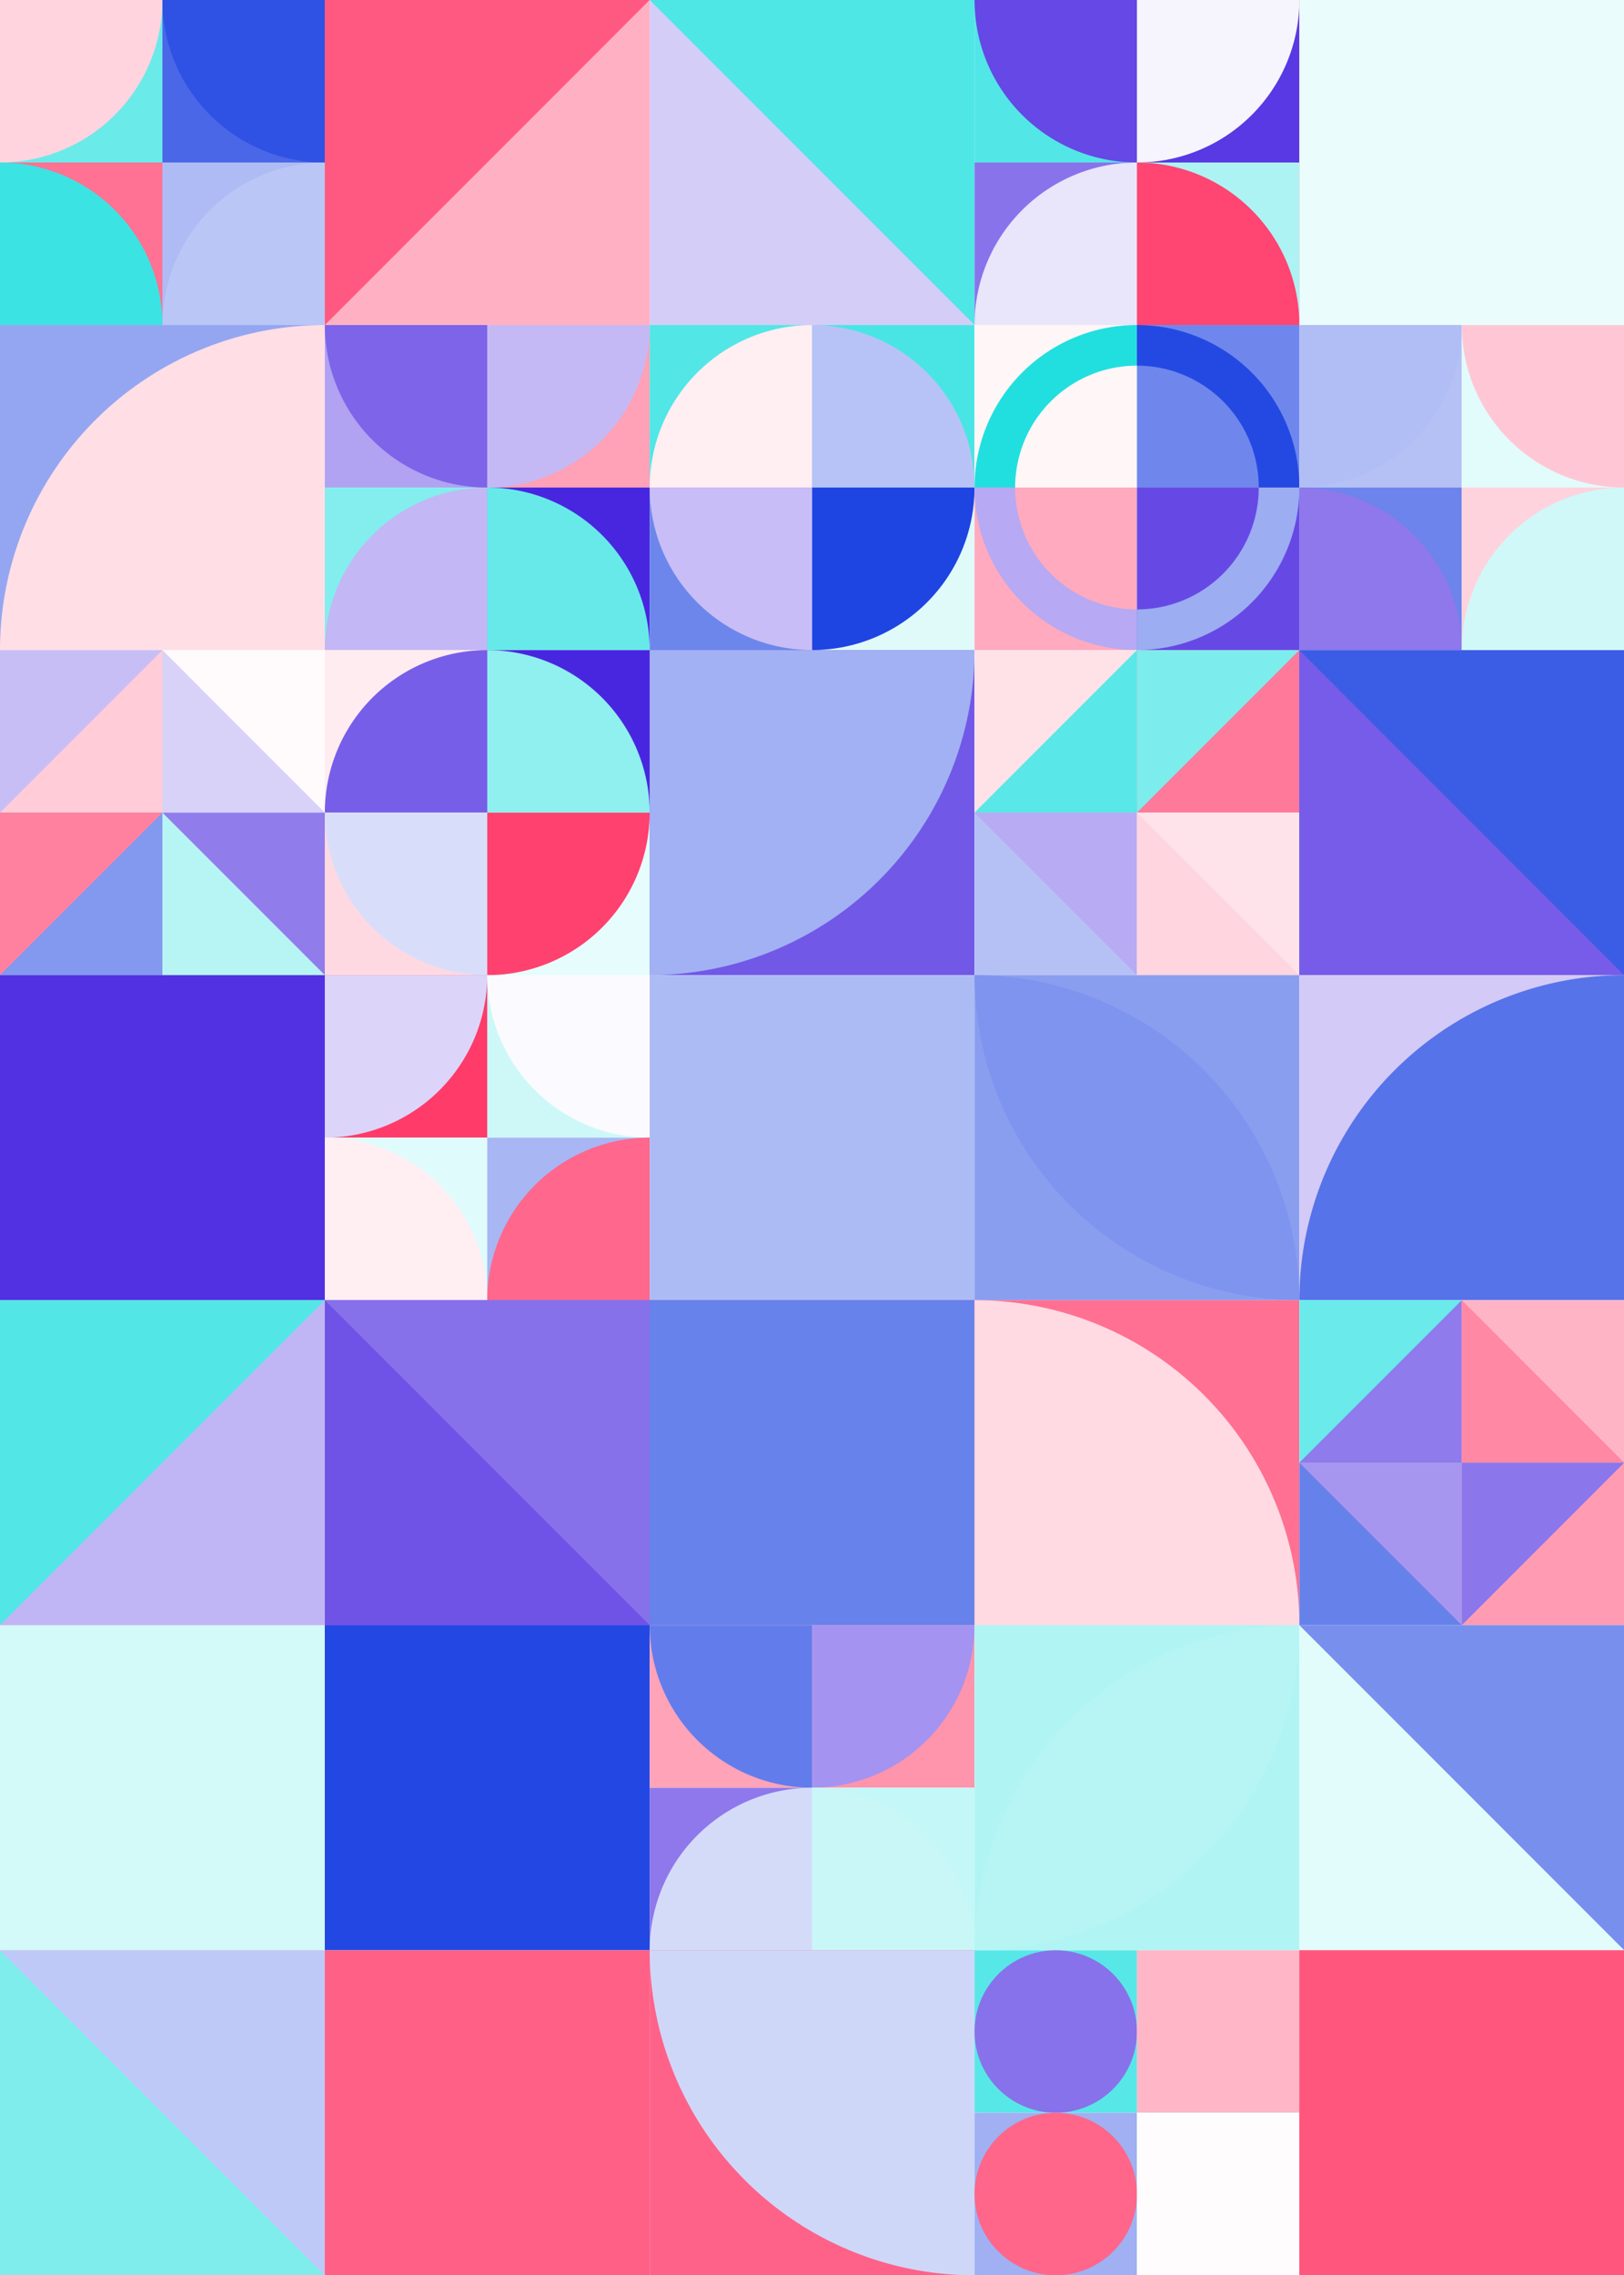 <?xml version="1.0" standalone="no"?><svg xmlns:xlink="http://www.w3.org/1999/xlink" xmlns="http://www.w3.org/2000/svg" viewBox="0 0 1000 1400.011" preserveAspectRatio="xMaxYMax slice"><rect x="0" y="0" width="1000" height="1400.011" fill="#333333" stroke="none"/><g transform="scale(3.293)"><rect x="0" y="0" width="303.714" height="425.2" fill="#ffffff" data-darkreader-inline-fill="" style="--darkreader-inline-fill: #181a1b;"/><rect x="0" y="0" width="60.743" height="60.743" fill="#ffffff" data-darkreader-inline-fill="" style="--darkreader-inline-fill: #181a1b;"/><rect x="0" y="0" width="30.37" height="30.37" fill="#6beaea" data-darkreader-inline-fill="" style="--darkreader-inline-fill: #6beaea;"/><path d="M 0 30.37 A 30.37 30.37 0 0 0 30.37 0 L 0 0L0 30.37" fill="#ffd4de" data-darkreader-inline-fill="" style="--darkreader-inline-fill: #ffaec1;"/><rect x="30.37" y="0" width="30.37" height="30.37" fill="#4967e7" data-darkreader-inline-fill="" style="--darkreader-inline-fill: #5394e8;"/><path d="M 30.37 0 A 30.37 30.37 0 0 0 60.74 30.37 L 60.74 0L30.37 0" fill="#2f52e4" data-darkreader-inline-fill="" style="--darkreader-inline-fill: #4089e6;"/><rect x="0" y="30.37" width="30.37" height="30.37" fill="#ff7293" data-darkreader-inline-fill="" style="--darkreader-inline-fill: #ff698c;"/><path d="M 0 30.37 A 30.37 30.37 0 0 1 30.37 60.74 L 0 60.74L0 30.37" fill="#3ce3e3" data-darkreader-inline-fill="" style="--darkreader-inline-fill: #4ae5e5;"/><rect x="30.37" y="30.37" width="30.37" height="30.37" fill="#aebbf4" data-darkreader-inline-fill="" style="--darkreader-inline-fill: #99c0f1;"/><path d="M 30.37 60.74 A 30.37 30.37 0 0 1  60.74 30.37 L 60.74 60.74L30.37 60.74" fill="#bac6f6" data-darkreader-inline-fill="" style="--darkreader-inline-fill: #a2c5f3;"/><rect x="60.74" y="0" width="60.74" height="60.74" fill="#ff5981" data-darkreader-inline-fill="" style="--darkreader-inline-fill: #970024;"/><polygon points="121.48,0 121.48,60.74 60.74,60.74" fill="#ffb1c3" data-darkreader-inline-fill="" style="--darkreader-inline-fill: #620017;"/><rect x="121.49" y="0" width="60.74" height="60.74" fill="#d4cdf8" data-darkreader-inline-fill="" style="--darkreader-inline-fill: #282b2d;"/><polygon points="121.49,0 182.23,0 182.23,60.74" fill="#4fe6e6" data-darkreader-inline-fill="" style="--darkreader-inline-fill: #159696;"/><rect x="182.229" y="0" width="60.743" height="60.743" fill="#ffffff" data-darkreader-inline-fill="" style="--darkreader-inline-fill: #181a1b;"/><rect x="182.23" y="0" width="30.37" height="30.37" fill="#52e6e6" data-darkreader-inline-fill="" style="--darkreader-inline-fill: #59e7e7;"/><path d="M 182.23 0 A 30.37 30.37 0 0 0 212.6 30.37 L 212.6 0L182.23 0" fill="#6548e5" data-darkreader-inline-fill="" style="--darkreader-inline-fill: #6e52e6;"/><rect x="212.6" y="0" width="30.37" height="30.37" fill="#5839e3" data-darkreader-inline-fill="" style="--darkreader-inline-fill: #6448e5;"/><path d="M 212.6 30.37 A 30.37 30.37 0 0 0 242.97 0 L 212.6 0L212.6 30.37" fill="#f6f4fd" data-darkreader-inline-fill="" style="--darkreader-inline-fill: #d5ccf6;"/><rect x="182.23" y="30.37" width="30.37" height="30.37" fill="#8973eb" data-darkreader-inline-fill="" style="--darkreader-inline-fill: #8770eb;"/><path d="M 182.23 60.74 A 30.37 30.37 0 0 1  212.6 30.37 L 212.6 60.74L182.23 60.74" fill="#e9e5fb" data-darkreader-inline-fill="" style="--darkreader-inline-fill: #cac1f5;"/><rect x="212.6" y="30.37" width="30.37" height="30.37" fill="#aef3f3" data-darkreader-inline-fill="" style="--darkreader-inline-fill: #9af0f0;"/><path d="M 212.6 30.37 A 30.37 30.37 0 0 1 242.97 60.74 L 212.6 60.74L212.6 30.37" fill="#ff4572" data-darkreader-inline-fill="" style="--darkreader-inline-fill: #ff4a76;"/><rect x="242.97" y="0" width="60.74" height="60.74" fill="#ff567e" data-darkreader-inline-fill="" style="--darkreader-inline-fill: #980024;"/><rect x="242.97" y="0" width="60.74" height="60.74" fill="#ebfcfc" data-darkreader-inline-fill="" style="--darkreader-inline-fill: #083838;"/><rect x="0" y="60.74" width="60.74" height="60.74" fill="#94a6f1" data-darkreader-inline-fill="" style="--darkreader-inline-fill: #0e216d;"/><path d="M 0 121.48 A 60.74 60.74 0 0 1  60.74 60.74 L 60.74 121.48L0 121.48" fill="#ffdee6" data-darkreader-inline-fill="" style="--darkreader-inline-fill: #470011;"/><rect x="60.743" y="60.743" width="60.743" height="60.743" fill="#ffffff" data-darkreader-inline-fill="" style="--darkreader-inline-fill: #181a1b;"/><rect x="60.74" y="60.74" width="30.37" height="30.37" fill="#b1a2f2" data-darkreader-inline-fill="" style="--darkreader-inline-fill: #a391f0;"/><path d="M 60.74 60.74 A 30.37 30.37 0 0 0 91.11 91.11 L 91.11 60.74L60.74 60.74" fill="#7d64e9" data-darkreader-inline-fill="" style="--darkreader-inline-fill: #7f66e9;"/><rect x="91.11" y="60.74" width="30.37" height="30.37" fill="#ffa1b7" data-darkreader-inline-fill="" style="--darkreader-inline-fill: #ff8aa6;"/><path d="M 91.11 91.11 A 30.37 30.37 0 0 0 121.48 60.74 L 91.11 60.74L91.11 91.11" fill="#c4b9f5" data-darkreader-inline-fill="" style="--darkreader-inline-fill: #b0a1f2;"/><rect x="60.74" y="91.11" width="30.37" height="30.37" fill="#84eded" data-darkreader-inline-fill="" style="--darkreader-inline-fill: #7cecec;"/><path d="M 60.74 121.48 A 30.37 30.37 0 0 1  91.11 91.11 L 91.11 121.48L60.74 121.48" fill="#c3b7f5" data-darkreader-inline-fill="" style="--darkreader-inline-fill: #b0a0f2;"/><rect x="91.11" y="91.11" width="30.37" height="30.37" fill="#4826e0" data-darkreader-inline-fill="" style="--darkreader-inline-fill: #593ae3;"/><path d="M 91.11 91.11 A 30.37 30.37 0 0 1 121.48 121.48 L 91.11 121.48L91.11 91.11" fill="#68e9e9" data-darkreader-inline-fill="" style="--darkreader-inline-fill: #69e9e9;"/><rect x="121.486" y="60.743" width="60.743" height="60.743" fill="#ffffff" data-darkreader-inline-fill="" style="--darkreader-inline-fill: #181a1b;"/><rect x="121.49" y="60.74" width="30.37" height="30.37" fill="#52e6e6" data-darkreader-inline-fill="" style="--darkreader-inline-fill: #59e7e7;"/><path d="M 121.49 91.11 A 30.37 30.37 0 0 1  151.86 60.74 L 151.86 91.11L121.49 91.11" fill="#ffeef2" data-darkreader-inline-fill="" style="--darkreader-inline-fill: #ffc0cf;"/><rect x="151.86" y="60.74" width="30.37" height="30.37" fill="#49e5e5" data-darkreader-inline-fill="" style="--darkreader-inline-fill: #53e6e6;"/><path d="M 151.86 60.74 A 30.37 30.37 0 0 1 182.23 91.11 L 151.86 91.11L151.86 60.74" fill="#b7c3f6" data-darkreader-inline-fill="" style="--darkreader-inline-fill: #9fc4f3;"/><rect x="121.49" y="91.11" width="30.37" height="30.37" fill="#6d86ec" data-darkreader-inline-fill="" style="--darkreader-inline-fill: #6ca4ec;"/><path d="M 121.49 91.11 A 30.37 30.37 0 0 0 151.86 121.48 L 151.86 91.11L121.49 91.11" fill="#c8bdf6" data-darkreader-inline-fill="" style="--darkreader-inline-fill: #b3a4f3;"/><rect x="151.86" y="91.11" width="30.37" height="30.37" fill="#e0fafa" data-darkreader-inline-fill="" style="--darkreader-inline-fill: #bdf4f4;"/><path d="M 151.86 121.48 A 30.37 30.37 0 0 0 182.23 91.11 L 151.86 91.11L151.86 121.48" fill="#1e44e2" data-darkreader-inline-fill="" style="--darkreader-inline-fill: #3482e5;"/><rect x="182.229" y="60.743" width="60.743" height="60.743" fill="#ffffff" data-darkreader-inline-fill="" style="--darkreader-inline-fill: #181a1b;"/><rect x="182.23" y="60.74" width="30.37" height="30.37" fill="#fff6f8" data-darkreader-inline-fill="" style="--darkreader-inline-fill: #ffc6d2;"/><path d="M 182.23 91.11 A 30.37 30.37 0 0 1 212.6 60.74 L 212.6 68.332 A 22.777 22.777 0 0 0 189.822 91.11" fill="#21dfdf" data-darkreader-inline-fill="" style="--darkreader-inline-fill: #37e2e2;"/><rect x="212.6" y="60.74" width="30.37" height="30.37" fill="#6f87ec" data-darkreader-inline-fill="" style="--darkreader-inline-fill: #6da4ec;"/><path d="M 212.6 60.74 A 30.37 30.37 0 0 1 242.97 91.11 L 235.377 91.11 A 22.777 22.777 0 0 0 212.6 68.332" fill="#2449e3" data-darkreader-inline-fill="" style="--darkreader-inline-fill: #3884e6;"/><rect x="182.23" y="91.11" width="30.37" height="30.37" fill="#ffaabe" data-darkreader-inline-fill="" style="--darkreader-inline-fill: #ff90ab;"/><path d="M 182.23 91.11 A 30.37 30.37 0 0 0 212.6 121.48 L 212.6 113.888 A 22.777 22.777 0 0 1 189.822 91.11" fill="#b7a9f3" data-darkreader-inline-fill="" style="--darkreader-inline-fill: #a796f0;"/><rect x="212.6" y="91.11" width="30.37" height="30.37" fill="#6649e5" data-darkreader-inline-fill="" style="--darkreader-inline-fill: #6e53e6;"/><path d="M 212.6 121.48 A 30.37 30.37 0 0 0 242.97 91.11 L 235.377 91.11 A 22.777 22.777 0 0 1 212.6 113.888" fill="#9cadf2" data-darkreader-inline-fill="" style="--darkreader-inline-fill: #8db8f0;"/><rect x="242.971" y="60.743" width="60.743" height="60.743" fill="#ffffff" data-darkreader-inline-fill="" style="--darkreader-inline-fill: #181a1b;"/><rect x="242.97" y="60.74" width="30.37" height="30.37" fill="#b5c1f5" data-darkreader-inline-fill="" style="--darkreader-inline-fill: #9ec3f2;"/><path d="M 242.97 91.11 A 30.37 30.37 0 0 0 273.34 60.74 L 242.97 60.74L242.97 91.11" fill="#b1bef5" data-darkreader-inline-fill="" style="--darkreader-inline-fill: #9bc1f2;"/><rect x="273.34" y="60.74" width="30.37" height="30.37" fill="#e2fbfb" data-darkreader-inline-fill="" style="--darkreader-inline-fill: #bef6f6;"/><path d="M 273.34 60.74 A 30.37 30.37 0 0 0 303.71 91.11 L 303.71 60.74L273.34 60.74" fill="#ffc7d5" data-darkreader-inline-fill="" style="--darkreader-inline-fill: #ffa5bb;"/><rect x="242.97" y="91.11" width="30.37" height="30.37" fill="#6c84ec" data-darkreader-inline-fill="" style="--darkreader-inline-fill: #6ba3ec;"/><path d="M 242.97 91.11 A 30.37 30.37 0 0 1 273.34 121.48 L 242.97 121.48L242.97 91.11" fill="#8e78ec" data-darkreader-inline-fill="" style="--darkreader-inline-fill: #8a74eb;"/><rect x="273.34" y="91.11" width="30.37" height="30.37" fill="#ffd3dd" data-darkreader-inline-fill="" style="--darkreader-inline-fill: #ffadc0;"/><path d="M 273.34 121.48 A 30.37 30.37 0 0 1  303.71 91.11 L 303.71 121.48L273.34 121.48" fill="#d0f8f8" data-darkreader-inline-fill="" style="--darkreader-inline-fill: #b2f3f3;"/><rect x="0" y="121.486" width="60.743" height="60.743" fill="#ffffff" data-darkreader-inline-fill="" style="--darkreader-inline-fill: #181a1b;"/><rect x="0" y="121.49" width="30.37" height="30.37" fill="#c8bef6" data-darkreader-inline-fill="" style="--darkreader-inline-fill: #b3a5f2;"/><polygon points="30.37,121.49 30.37,151.86 0,151.86" fill="#ffccd8" data-darkreader-inline-fill="" style="--darkreader-inline-fill: #ffa8bd;"/><rect x="30.37" y="121.49" width="30.37" height="30.37" fill="#fffafb" data-darkreader-inline-fill="" style="--darkreader-inline-fill: #ffc8d3;"/><polygon points="30.37,121.49 60.74,151.86 30.37,151.86" fill="#d8d1f8" data-darkreader-inline-fill="" style="--darkreader-inline-fill: #beb3f3;"/><rect x="0" y="151.86" width="30.37" height="30.37" fill="#8398ef" data-darkreader-inline-fill="" style="--darkreader-inline-fill: #7badee;"/><polygon points="0,151.86 30.37,151.86 0,182.23" fill="#ff819f" data-darkreader-inline-fill="" style="--darkreader-inline-fill: #ff7495;"/><rect x="30.37" y="151.86" width="30.37" height="30.37" fill="#b7f5f5" data-darkreader-inline-fill="" style="--darkreader-inline-fill: #a0f2f2;"/><polygon points="30.37,151.86 60.74,151.86 60.74,182.23" fill="#917cec" data-darkreader-inline-fill="" style="--darkreader-inline-fill: #8d77eb;"/><rect x="60.743" y="121.486" width="60.743" height="60.743" fill="#ffffff" data-darkreader-inline-fill="" style="--darkreader-inline-fill: #181a1b;"/><rect x="60.74" y="121.49" width="30.37" height="30.37" fill="#ffecf0" data-darkreader-inline-fill="" style="--darkreader-inline-fill: #ffbfcc;"/><path d="M 60.74 151.86 A 30.37 30.37 0 0 1  91.11 121.49 L 91.11 151.86L60.74 151.86" fill="#775ee8" data-darkreader-inline-fill="" style="--darkreader-inline-fill: #7a62e9;"/><rect x="91.11" y="121.49" width="30.37" height="30.37" fill="#4826e0" data-darkreader-inline-fill="" style="--darkreader-inline-fill: #593ae3;"/><path d="M 91.11 121.49 A 30.37 30.37 0 0 1 121.48 151.86 L 91.11 151.86L91.11 121.49" fill="#90efef" data-darkreader-inline-fill="" style="--darkreader-inline-fill: #85eded;"/><rect x="60.74" y="151.86" width="30.37" height="30.37" fill="#ffd9e2" data-darkreader-inline-fill="" style="--darkreader-inline-fill: #ffb1c4;"/><path d="M 60.74 151.86 A 30.37 30.37 0 0 0 91.11 182.23 L 91.11 151.86L60.74 151.86" fill="#d8defa" data-darkreader-inline-fill="" style="--darkreader-inline-fill: #b6d2f6;"/><rect x="91.11" y="151.86" width="30.37" height="30.37" fill="#e7fcfc" data-darkreader-inline-fill="" style="--darkreader-inline-fill: #c1f7f7;"/><path d="M 91.11 182.23 A 30.37 30.37 0 0 0 121.48 151.86 L 91.11 151.86L91.11 182.23" fill="#ff416f" data-darkreader-inline-fill="" style="--darkreader-inline-fill: #ff4774;"/><rect x="121.49" y="121.49" width="60.74" height="60.74" fill="#7258e7" data-darkreader-inline-fill="" style="--darkreader-inline-fill: #2b1591;"/><path d="M 121.49 182.23 A 60.74 60.74 0 0 0 182.23 121.49 L 121.49 121.49L121.49 182.23" fill="#a2b1f3" data-darkreader-inline-fill="" style="--darkreader-inline-fill: #0d1d65;"/><rect x="182.229" y="121.486" width="60.743" height="60.743" fill="#ffffff" data-darkreader-inline-fill="" style="--darkreader-inline-fill: #181a1b;"/><rect x="182.23" y="121.49" width="30.37" height="30.37" fill="#ffe1e8" data-darkreader-inline-fill="" style="--darkreader-inline-fill: #ffb7c8;"/><polygon points="212.6,121.49 212.6,151.86 182.23,151.86" fill="#59e7e7" data-darkreader-inline-fill="" style="--darkreader-inline-fill: #5ee8e8;"/><rect x="212.6" y="121.49" width="30.37" height="30.37" fill="#ff7a9a" data-darkreader-inline-fill="" style="--darkreader-inline-fill: #ff6f92;"/><polygon points="212.6,121.49 242.97,121.49 212.6,151.86" fill="#7decec" data-darkreader-inline-fill="" style="--darkreader-inline-fill: #78ebeb;"/><rect x="182.23" y="151.86" width="30.37" height="30.37" fill="#b5c1f5" data-darkreader-inline-fill="" style="--darkreader-inline-fill: #9ec3f2;"/><polygon points="182.23,151.86 212.6,151.86 212.6,182.23" fill="#b8abf3" data-darkreader-inline-fill="" style="--darkreader-inline-fill: #a898f0;"/><rect x="212.6" y="151.86" width="30.37" height="30.37" fill="#ffe3ea" data-darkreader-inline-fill="" style="--darkreader-inline-fill: #ffb8ca;"/><polygon points="212.6,151.86 242.97,182.23 212.6,182.23" fill="#ffd6e0" data-darkreader-inline-fill="" style="--darkreader-inline-fill: #ffafc3;"/><rect x="242.97" y="121.49" width="60.74" height="60.74" fill="#3b5ce5" data-darkreader-inline-fill="" style="--darkreader-inline-fill: #1631a3;"/><polygon points="242.97,121.49 303.71,182.23 242.97,182.23" fill="#765ce8" data-darkreader-inline-fill="" style="--darkreader-inline-fill: #2b148e;"/><rect x="0" y="182.23" width="60.74" height="60.74" fill="#cdd6f9" data-darkreader-inline-fill="" style="--darkreader-inline-fill: #282b2d;"/><rect x="0" y="182.23" width="60.74" height="60.74" fill="#5131e1" data-darkreader-inline-fill="" style="--darkreader-inline-fill: #3318a8;"/><rect x="60.743" y="182.229" width="60.743" height="60.743" fill="#ffffff" data-darkreader-inline-fill="" style="--darkreader-inline-fill: #181a1b;"/><rect x="60.74" y="182.23" width="30.37" height="30.37" fill="#ff3b6a" data-darkreader-inline-fill="" style="--darkreader-inline-fill: #ff4370;"/><path d="M 60.74 212.6 A 30.37 30.37 0 0 0 91.11 182.23 L 60.74 182.23L60.74 212.6" fill="#dcd5f9" data-darkreader-inline-fill="" style="--darkreader-inline-fill: #c1b5f4;"/><rect x="91.11" y="182.23" width="30.37" height="30.37" fill="#cef8f8" data-darkreader-inline-fill="" style="--darkreader-inline-fill: #b0f4f4;"/><path d="M 91.11 182.23 A 30.37 30.37 0 0 0 121.48 212.6 L 121.48 182.23L91.11 182.23" fill="#fbfafe" data-darkreader-inline-fill="" style="--darkreader-inline-fill: #dad1f6;"/><rect x="60.74" y="212.6" width="30.37" height="30.37" fill="#e0fbfb" data-darkreader-inline-fill="" style="--darkreader-inline-fill: #bcf6f6;"/><path d="M 60.74 212.6 A 30.37 30.37 0 0 1 91.11 242.97 L 60.74 242.97L60.74 212.6" fill="#ffeef2" data-darkreader-inline-fill="" style="--darkreader-inline-fill: #ffc0cf;"/><rect x="91.11" y="212.6" width="30.37" height="30.37" fill="#a8b6f4" data-darkreader-inline-fill="" style="--darkreader-inline-fill: #95bdf2;"/><path d="M 91.11 242.97 A 30.37 30.37 0 0 1  121.48 212.6 L 121.48 242.97L91.11 242.97" fill="#ff688c" data-darkreader-inline-fill="" style="--darkreader-inline-fill: #ff6288;"/><rect x="121.49" y="182.23" width="60.74" height="60.74" fill="#d4dbf9" data-darkreader-inline-fill="" style="--darkreader-inline-fill: #26292b;"/><rect x="121.49" y="182.23" width="60.74" height="60.74" fill="#adbbf4" data-darkreader-inline-fill="" style="--darkreader-inline-fill: #323639;"/><rect x="182.23" y="182.23" width="60.74" height="60.74" fill="#8a9ef0" data-darkreader-inline-fill="" style="--darkreader-inline-fill: #0f2373;"/><path d="M 182.23 182.23 A 60.74 60.74 0 0 1  242.97 242.97 L 182.23 182.23 A 60.74 60.74 0 0 0 242.97 242.97" fill="#7f94ee" data-darkreader-inline-fill="" style="--darkreader-inline-fill: #10247a;"/><rect x="242.97" y="182.23" width="60.74" height="60.74" fill="#d3caf7" data-darkreader-inline-fill="" style="--darkreader-inline-fill: #292d2e;"/><path d="M 242.97 242.97 A 60.74 60.74 0 0 1  303.71 182.23 L 303.71 242.97L242.97 242.97" fill="#5773e9" data-darkreader-inline-fill="" style="--darkreader-inline-fill: #132b92;"/><rect x="0" y="242.97" width="60.74" height="60.74" fill="#c1b6f5" data-darkreader-inline-fill="" style="--darkreader-inline-fill: #2f3335;"/><polygon points="0,242.97 60.74,242.97 0,303.71" fill="#53e6e6" data-darkreader-inline-fill="" style="--darkreader-inline-fill: #159494;"/><rect x="60.74" y="242.97" width="60.74" height="60.74" fill="#6e53e6" data-darkreader-inline-fill="" style="--darkreader-inline-fill: #2d1594;"/><polygon points="60.74,242.97 121.48,242.97 121.48,303.71" fill="#8771eb" data-darkreader-inline-fill="" style="--darkreader-inline-fill: #261282;"/><rect x="121.49" y="242.97" width="60.74" height="60.74" fill="#674ae5" data-darkreader-inline-fill="" style="--darkreader-inline-fill: #2f1699;"/><rect x="121.49" y="242.97" width="60.74" height="60.74" fill="#6882eb" data-darkreader-inline-fill="" style="--darkreader-inline-fill: #122988;"/><rect x="182.23" y="242.97" width="60.74" height="60.74" fill="#ff7092" data-darkreader-inline-fill="" style="--darkreader-inline-fill: #890021;"/><path d="M 182.23 242.97 A 60.74 60.74 0 0 1 242.97 303.71 L 182.23 303.71L182.23 242.97" fill="#ffdae3" data-darkreader-inline-fill="" style="--darkreader-inline-fill: #490012;"/><rect x="242.971" y="242.971" width="60.743" height="60.743" fill="#ffffff" data-darkreader-inline-fill="" style="--darkreader-inline-fill: #181a1b;"/><rect x="242.97" y="242.97" width="30.37" height="30.37" fill="#6aeaea" data-darkreader-inline-fill="" style="--darkreader-inline-fill: #6aeaea;"/><polygon points="273.34,242.97 273.34,273.34 242.97,273.34" fill="#8f7bec" data-darkreader-inline-fill="" style="--darkreader-inline-fill: #8b76eb;"/><rect x="273.34" y="242.97" width="30.37" height="30.37" fill="#ffb4c6" data-darkreader-inline-fill="" style="--darkreader-inline-fill: #ff98b0;"/><polygon points="273.34,242.97 303.71,273.34 273.34,273.34" fill="#ff88a4" data-darkreader-inline-fill="" style="--darkreader-inline-fill: #ff7998;"/><rect x="242.97" y="273.34" width="30.37" height="30.37" fill="#6781eb" data-darkreader-inline-fill="" style="--darkreader-inline-fill: #68a1eb;"/><polygon points="242.97,273.34 273.34,273.34 273.34,303.71" fill="#a796f0" data-darkreader-inline-fill="" style="--darkreader-inline-fill: #9c89ee;"/><rect x="273.34" y="273.34" width="30.37" height="30.37" fill="#ff9cb4" data-darkreader-inline-fill="" style="--darkreader-inline-fill: #ff87a4;"/><polygon points="273.34,273.34 303.71,273.34 273.34,303.71" fill="#8b76eb" data-darkreader-inline-fill="" style="--darkreader-inline-fill: #8873eb;"/><rect x="0" y="303.71" width="60.74" height="60.74" fill="#ff7f9d" data-darkreader-inline-fill="" style="--darkreader-inline-fill: #80001e;"/><rect x="0" y="303.71" width="60.74" height="60.74" fill="#d3f9f9" data-darkreader-inline-fill="" style="--darkreader-inline-fill: #0a4747;"/><rect x="60.74" y="303.71" width="60.74" height="60.74" fill="#6a4ee6" data-darkreader-inline-fill="" style="--darkreader-inline-fill: #2d1597;"/><rect x="60.74" y="303.71" width="60.74" height="60.74" fill="#2247e2" data-darkreader-inline-fill="" style="--darkreader-inline-fill: #1735b2;"/><rect x="121.486" y="303.714" width="60.743" height="60.743" fill="#ffffff" data-darkreader-inline-fill="" style="--darkreader-inline-fill: #181a1b;"/><rect x="121.49" y="303.71" width="30.37" height="30.37" fill="#ffa3b9" data-darkreader-inline-fill="" style="--darkreader-inline-fill: #ff8ca7;"/><path d="M 121.49 303.71 A 30.37 30.37 0 0 0 151.86 334.08 L 151.86 303.71L121.49 303.71" fill="#627deb" data-darkreader-inline-fill="" style="--darkreader-inline-fill: #649feb;"/><rect x="151.86" y="303.71" width="30.37" height="30.37" fill="#ff94ad" data-darkreader-inline-fill="" style="--darkreader-inline-fill: #ff819f;"/><path d="M 151.86 334.08 A 30.37 30.37 0 0 0 182.23 303.71 L 151.86 303.71L151.86 334.08" fill="#a493f0" data-darkreader-inline-fill="" style="--darkreader-inline-fill: #9a87ee;"/><rect x="121.49" y="334.09" width="30.37" height="30.37" fill="#8e78ec" data-darkreader-inline-fill="" style="--darkreader-inline-fill: #8a74eb;"/><path d="M 121.49 364.46 A 30.37 30.37 0 0 1  151.86 334.09 L 151.86 364.46L121.49 364.46" fill="#d4dbf9" data-darkreader-inline-fill="" style="--darkreader-inline-fill: #b4d0f5;"/><rect x="151.86" y="334.09" width="30.37" height="30.37" fill="#c4f7f7" data-darkreader-inline-fill="" style="--darkreader-inline-fill: #a9f3f3;"/><path d="M 151.86 334.09 A 30.37 30.37 0 0 1 182.23 364.46 L 151.86 364.46L151.86 334.09" fill="#c9f7f7" data-darkreader-inline-fill="" style="--darkreader-inline-fill: #adf3f3;"/><rect x="182.23" y="303.71" width="60.74" height="60.74" fill="#b1f4f4" data-darkreader-inline-fill="" style="--darkreader-inline-fill: #0d5b5b;"/><path d="M 182.23 364.45 A 60.74 60.74 0 0 1  242.97 303.71 L 182.23 364.45 A 60.74 60.74 0 0 0 242.97 303.71" fill="#b7f5f5" data-darkreader-inline-fill="" style="--darkreader-inline-fill: #0c5858;"/><rect x="242.97" y="303.71" width="60.74" height="60.74" fill="#e2fbfb" data-darkreader-inline-fill="" style="--darkreader-inline-fill: #093e3e;"/><polygon points="242.97,303.71 303.71,303.71 303.71,364.45" fill="#788fed" data-darkreader-inline-fill="" style="--darkreader-inline-fill: #11267e;"/><rect x="0" y="364.46" width="60.74" height="60.74" fill="#bec9f7" data-darkreader-inline-fill="" style="--darkreader-inline-fill: #2d3032;"/><polygon points="0,364.46 60.74,425.2 0,425.2" fill="#80eded" data-darkreader-inline-fill="" style="--darkreader-inline-fill: #117979;"/><rect x="60.74" y="364.46" width="60.74" height="60.74" fill="#bbc7f6" data-darkreader-inline-fill="" style="--darkreader-inline-fill: #2e3233;"/><rect x="60.74" y="364.46" width="60.74" height="60.74" fill="#ff6186" data-darkreader-inline-fill="" style="--darkreader-inline-fill: #920022;"/><rect x="121.49" y="364.46" width="60.74" height="60.74" fill="#ff6288" data-darkreader-inline-fill="" style="--darkreader-inline-fill: #910023;"/><path d="M 121.49 364.46 A 60.74 60.74 0 0 0 182.23 425.2 L 182.23 364.46L121.49 364.46" fill="#cfd7f9" data-darkreader-inline-fill="" style="--darkreader-inline-fill: #272b2c;"/><rect x="182.229" y="364.457" width="60.743" height="60.743" fill="#ffffff" data-darkreader-inline-fill="" style="--darkreader-inline-fill: #181a1b;"/><rect x="182.23" y="364.46" width="30.37" height="30.37" fill="#58e7e7" data-darkreader-inline-fill="" style="--darkreader-inline-fill: #5ee8e8;"/><circle cx="197.415" cy="379.645" r="15.185" fill="#8872eb" data-darkreader-inline-fill="" style="--darkreader-inline-fill: #8670eb;"/><rect x="212.6" y="364.46" width="30.37" height="30.37" fill="#dbfafa" data-darkreader-inline-fill="" style="--darkreader-inline-fill: #b9f5f5;"/><rect x="212.6" y="364.46" width="30.37" height="30.37" fill="#ffb6c7" data-darkreader-inline-fill="" style="--darkreader-inline-fill: #ff99b1;"/><rect x="182.23" y="394.83" width="30.37" height="30.37" fill="#a0b0f3" data-darkreader-inline-fill="" style="--darkreader-inline-fill: #8fbaf1;"/><circle cx="197.415" cy="410.015" r="15.185" fill="#ff668a" data-darkreader-inline-fill="" style="--darkreader-inline-fill: #ff6186;"/><rect x="212.6" y="394.83" width="30.37" height="30.37" fill="#b6f4f4" data-darkreader-inline-fill="" style="--darkreader-inline-fill: #a0f1f1;"/><rect x="212.6" y="394.83" width="30.37" height="30.37" fill="#fffcfd" data-darkreader-inline-fill="" style="--darkreader-inline-fill: #ffcadc;"/><rect x="242.97" y="364.46" width="60.74" height="60.74" fill="#ffa2b8" data-darkreader-inline-fill="" style="--darkreader-inline-fill: #6b0019;"/><rect x="242.97" y="364.46" width="60.74" height="60.74" fill="#ff567e" data-darkreader-inline-fill="" style="--darkreader-inline-fill: #980024;"/></g></svg>